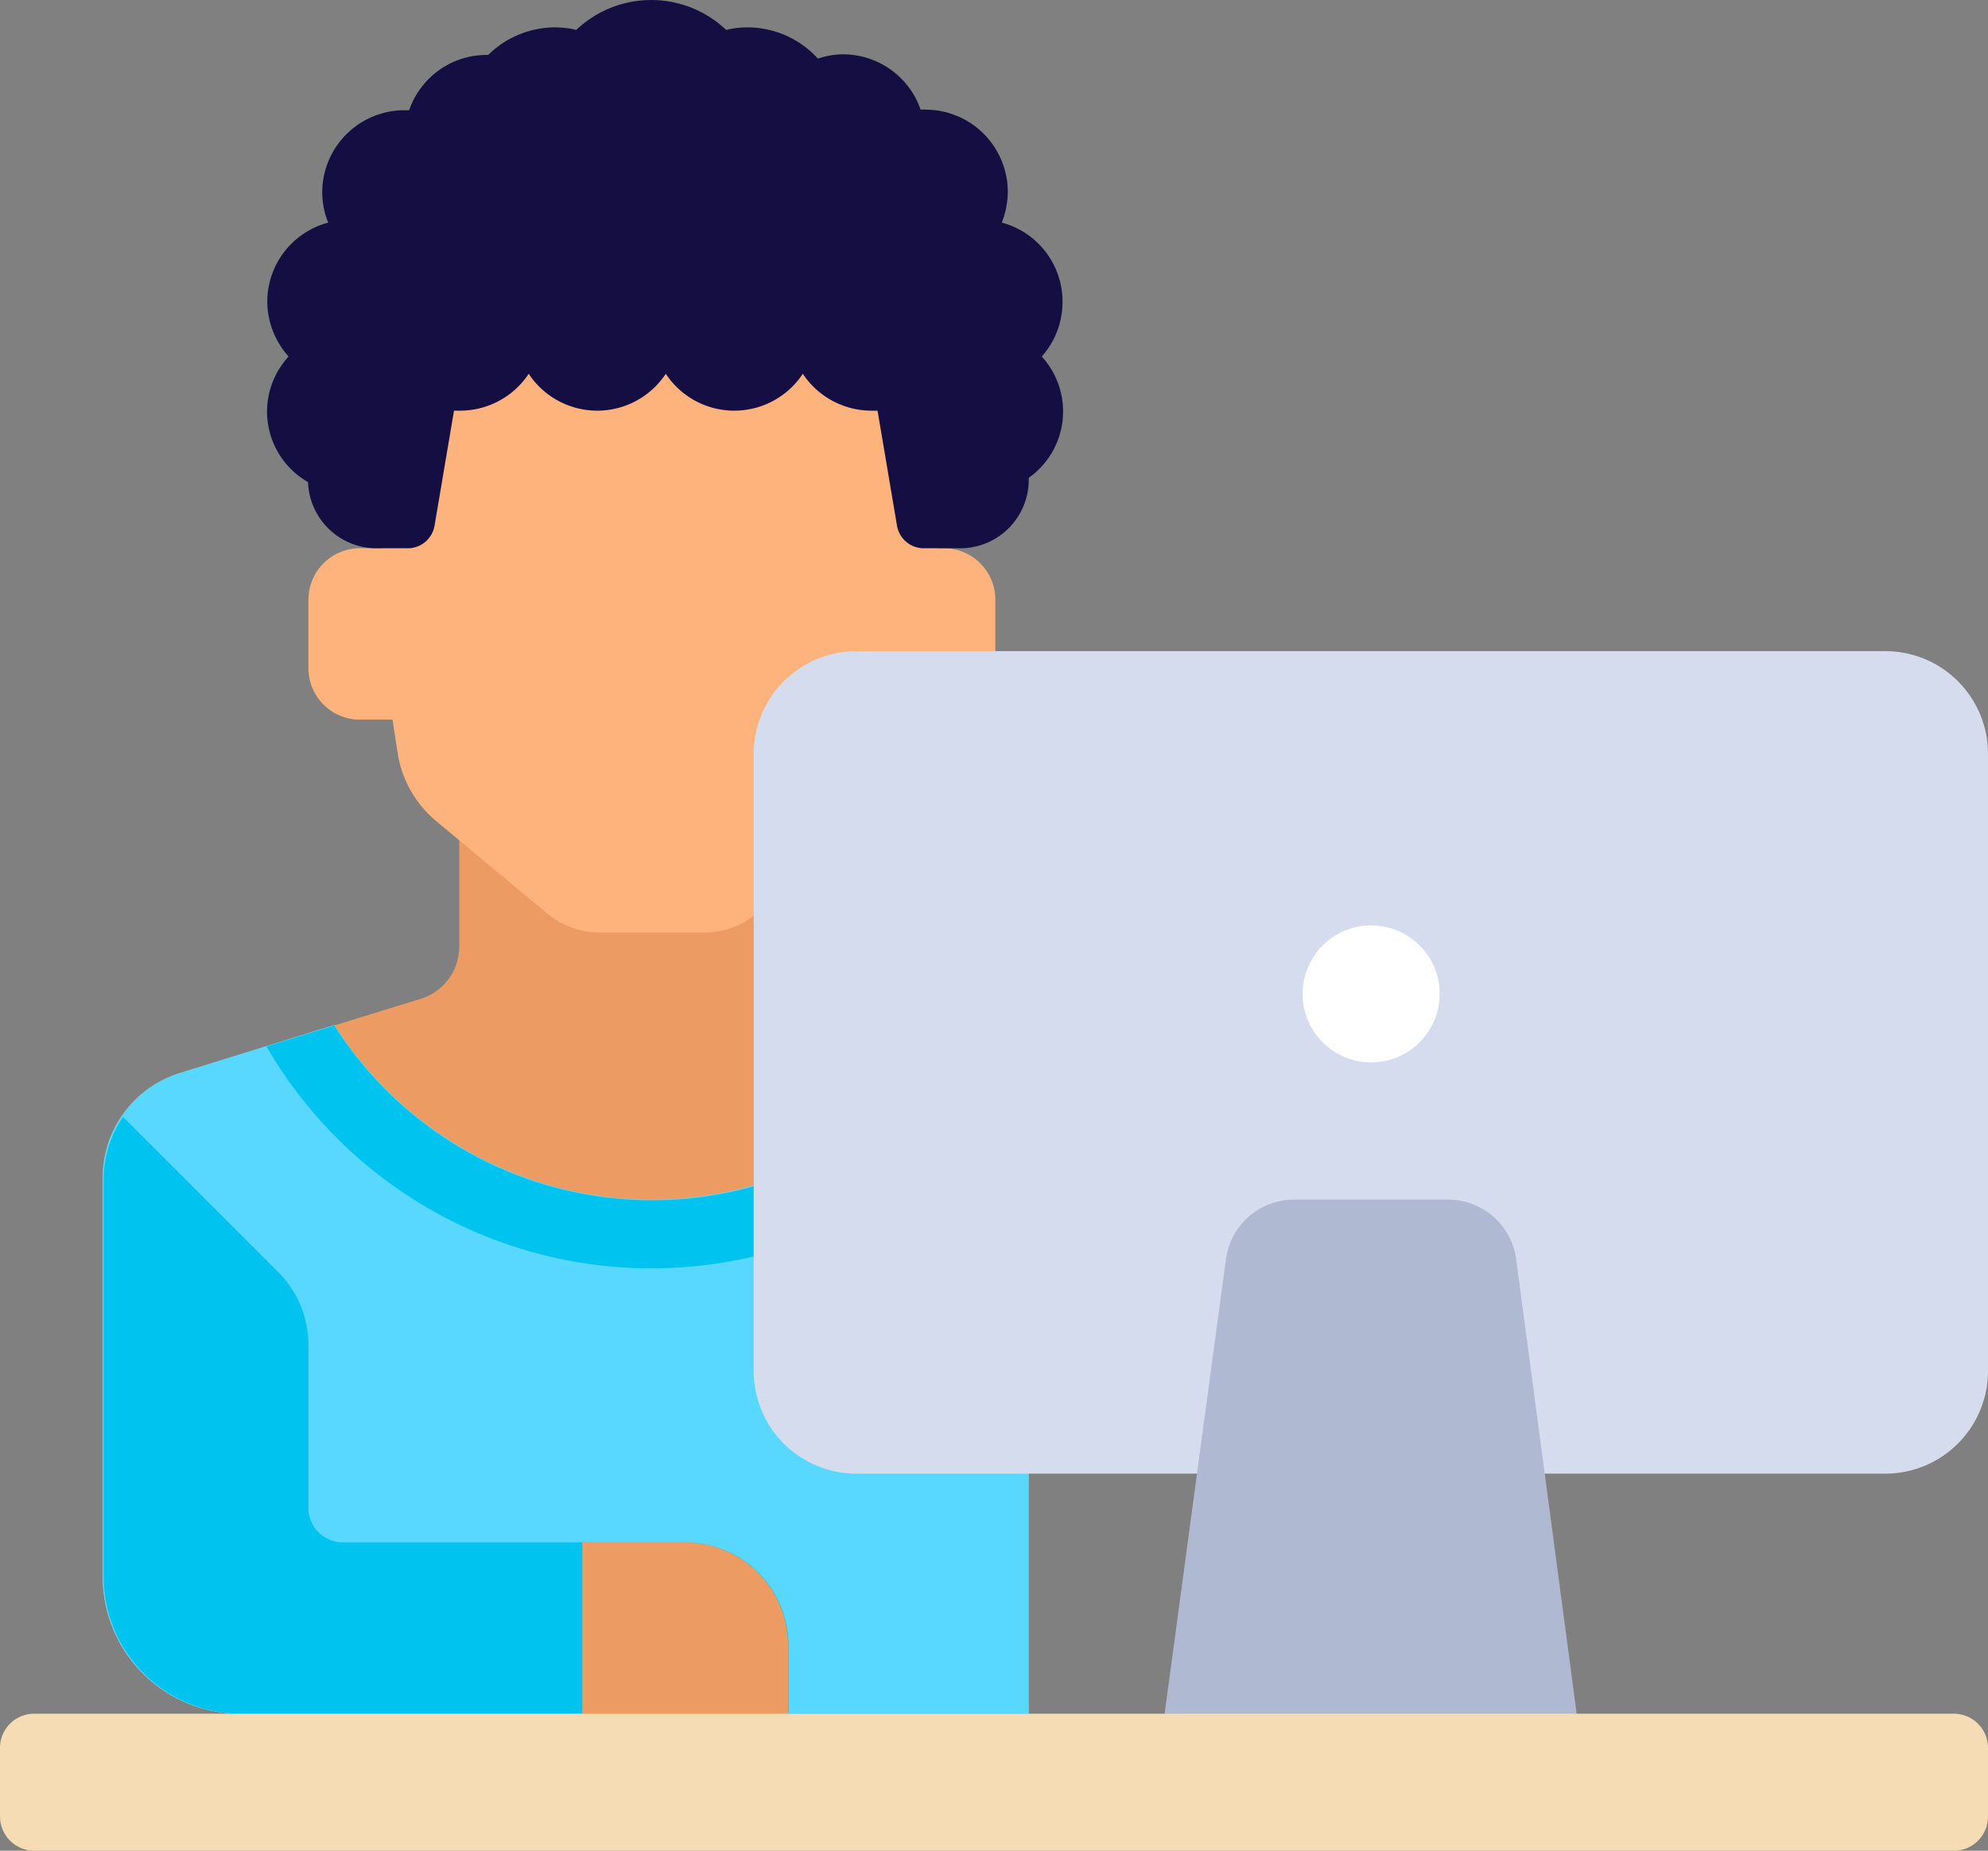 <svg xmlns="http://www.w3.org/2000/svg" viewBox="0 0 102.42 95.36"><rect x="0" y="0" width="102.42" height="95.36" fill="#808080" stroke="none"/><defs><style>.cls-1{fill:#ec9c62;}.cls-2{fill:#59d8ff;}.cls-3{fill:#00c3f0;}.cls-4{fill:#feb37c;}.cls-5{fill:#150e42;}.cls-6{fill:#d5dced;}.cls-7{fill:#afb9d2;}.cls-8{fill:#fff;}.cls-9{fill:#f5dcb4;}</style></defs><title>Artboard 129</title><g id="menú_desplegable_de_carrito" data-name="menú desplegable de carrito"><path class="cls-1" d="M23.66,40.62v8.15a2.82,2.82,0,0,1-2,2.7L9.29,55.28a5.65,5.65,0,0,0-4,5.4V81.23a7.07,7.07,0,0,0,7.06,7.07H53V40.62Z"/><path class="cls-2" d="M33.55,61.81a19.45,19.45,0,0,1-16.33-9L9.29,55.28a5.65,5.65,0,0,0-4,5.4V81.23a7.07,7.07,0,0,0,7.06,7.07H53V42.38A19.48,19.48,0,0,1,33.55,61.81Z"/><path class="cls-3" d="M53,42.38A19.4,19.4,0,0,1,17.22,52.84l-3.49,1.08A22.92,22.92,0,0,0,53,54.58Z"/><path class="cls-3" d="M35.32,79.47H17.66a1.77,1.77,0,0,1-1.77-1.77V69.3a5.32,5.32,0,0,0-1.55-3.75l-8-8a5.7,5.7,0,0,0-1,3.18V81.23a7.07,7.07,0,0,0,7.06,7.07H40.62V84.76A5.3,5.3,0,0,0,35.32,79.47Z"/><path class="cls-4" d="M48.56,28.25H48.3l-.62-12.36h-28V28.25H18.54a2.65,2.65,0,0,0-2.65,2.65v3.54a2.65,2.65,0,0,0,2.65,2.64h1.68l.28,1.8a5.69,5.69,0,0,0,2,3.45l5.67,4.72a4.2,4.2,0,0,0,2.71,1h5.41a4.2,4.2,0,0,0,2.71-1l5.67-4.72a5.63,5.63,0,0,0,2-3.45l.29-1.8h1.67a2.64,2.64,0,0,0,2.65-2.64V30.9A2.65,2.65,0,0,0,48.56,28.25Z"/><path class="cls-5" d="M54.74,15.54a4.21,4.21,0,0,0-3.13-4.07,4.36,4.36,0,0,0,.31-1.58,4.24,4.24,0,0,0-4.24-4.24,1.9,1.9,0,0,0-.25,0,4.23,4.23,0,0,0-4-2.85,4,4,0,0,0-1.29.22A4.92,4.92,0,0,0,38.5,1.41a4.85,4.85,0,0,0-1.09.13,5.61,5.61,0,0,0-7.72,0,4.84,4.84,0,0,0-1.08-.13,4.94,4.94,0,0,0-3.46,1.42h-.07a4.22,4.22,0,0,0-4,2.85l-.25,0A4.24,4.24,0,0,0,16.6,9.89a4.16,4.16,0,0,0,.31,1.58,4.22,4.22,0,0,0-3.14,4.07,4.27,4.27,0,0,0,1.1,2.83,4.18,4.18,0,0,0,1,6.47,3.53,3.53,0,0,0,3.53,3.41H21a1.4,1.4,0,0,0,1.39-1.18l1-5.91.31,0a4.25,4.25,0,0,0,3.54-1.9,4.23,4.23,0,0,0,7.06,0,4.23,4.23,0,0,0,7.06,0,4.25,4.25,0,0,0,3.53,1.9c.11,0,.21,0,.32,0l1,5.91a1.4,1.4,0,0,0,1.39,1.18h1.9A3.53,3.53,0,0,0,53,24.72s0-.07,0-.1a4.19,4.19,0,0,0,.67-6.25A4.22,4.22,0,0,0,54.74,15.54Z"/><path class="cls-1" d="M30,79.47h5.3a5.3,5.3,0,0,1,5.3,5.29V88.3H30Z"/><path class="cls-6" d="M97.13,75.93h-53a5.29,5.29,0,0,1-5.3-5.29V38.85a5.3,5.3,0,0,1,5.3-5.3h53a5.29,5.29,0,0,1,5.29,5.3V70.64A5.29,5.29,0,0,1,97.13,75.93Z"/><path class="cls-7" d="M81.23,88.3,78.11,64.87a3.54,3.54,0,0,0-3.5-3.06H66.67a3.54,3.54,0,0,0-3.51,3.06L60,88.3v3.53H81.23Z"/><circle class="cls-8" cx="70.64" cy="51.21" r="3.53"/><path class="cls-9" d="M100.66,95.36H1.77A1.77,1.77,0,0,1,0,93.59V90.06A1.76,1.76,0,0,1,1.77,88.3h98.89a1.76,1.76,0,0,1,1.76,1.76v3.53A1.76,1.76,0,0,1,100.66,95.36Z"/></g></svg>